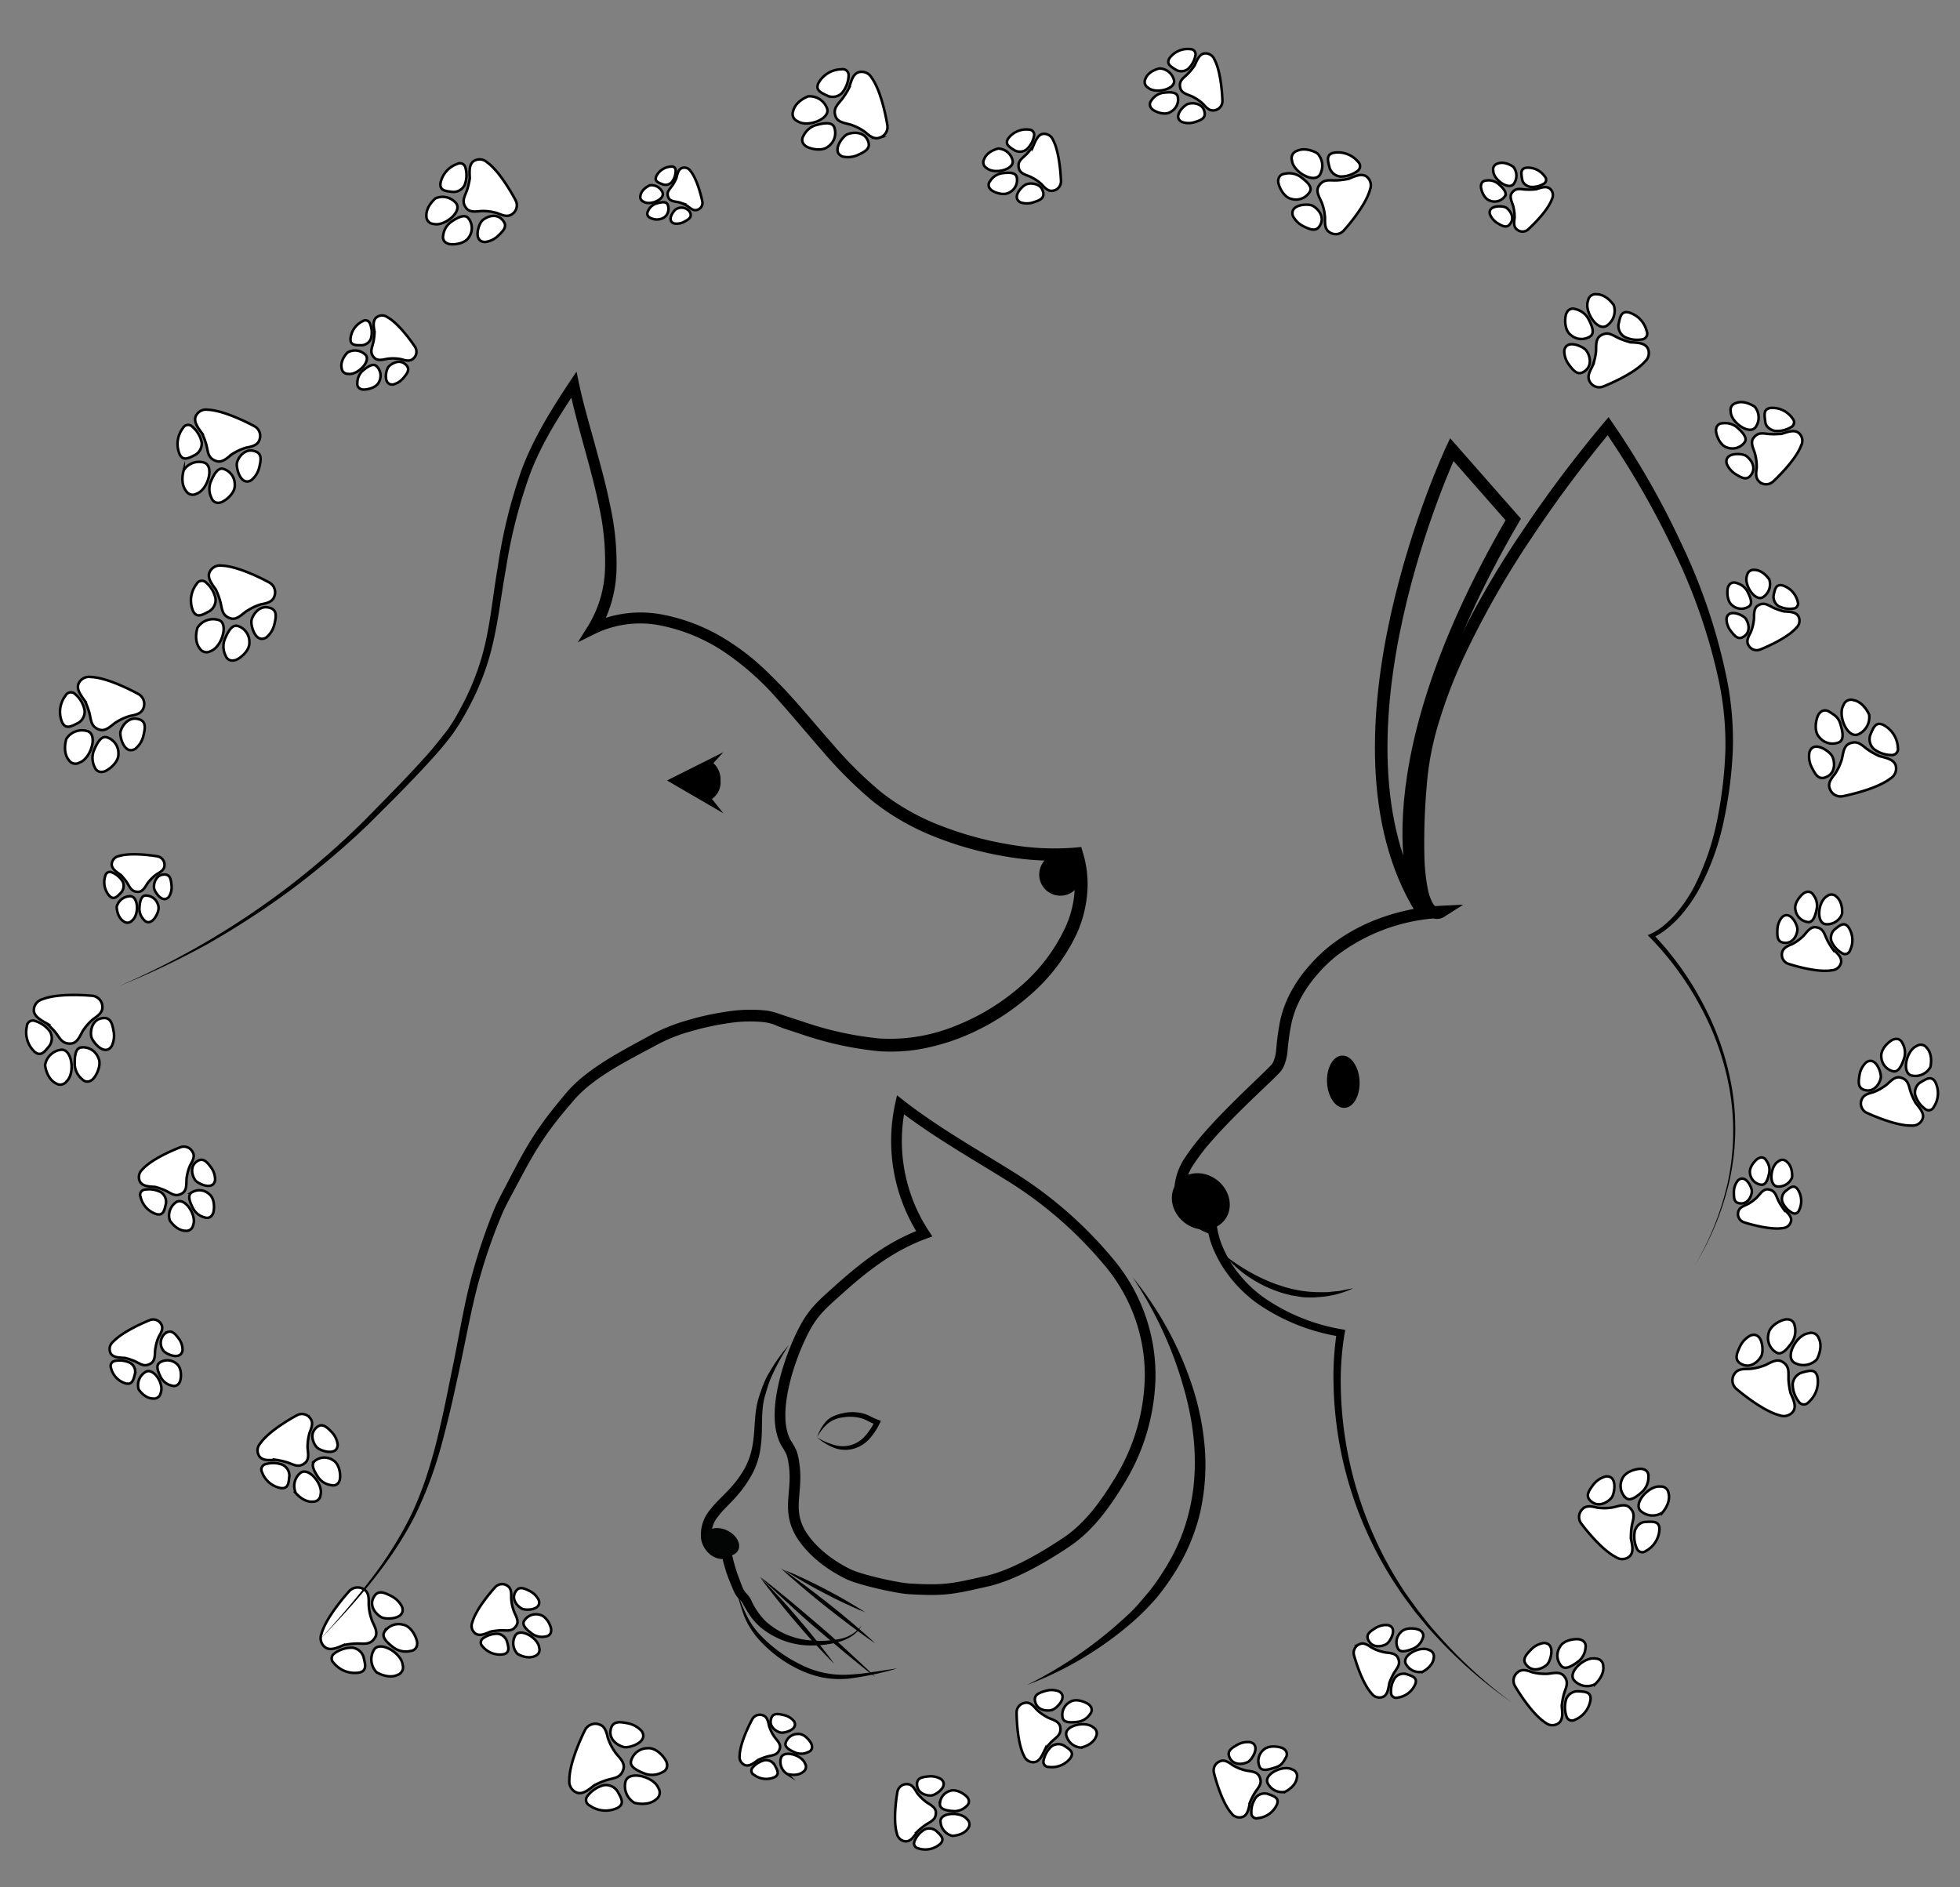 <svg id="Capa_1" data-name="Capa 1" xmlns="http://www.w3.org/2000/svg" viewBox="0 0 382.68 368.5"><rect x="0" y="0" width="382.68" height="368.5" fill="#808080" stroke="none"/><defs><style>.cls-1{fill:#fff;stroke-width:0.5px;}.cls-1,.cls-2,.cls-4{stroke:#000;stroke-miterlimit:10;}.cls-2,.cls-4{fill:none;}.cls-2{stroke-width:2.09px;}.cls-3{fill:#030505;}.cls-4{stroke-width:2.45px;}</style></defs><path class="cls-1" d="M105.19,312.42a3.89,3.89,0,0,0-1.76-1.76c-1.29-.66-2.27-1-2.91.39s.65,2.71,1.43,3.07S105.82,314.39,105.19,312.42Z"/><path class="cls-1" d="M107.6,318.4a1.11,1.11,0,0,1-1,1.11,3.31,3.31,0,0,1-2.65-.47c-.88-.65-2.12-1.62-1.64-2.52a2.7,2.7,0,0,1,3-1.24C106.87,315.55,107.74,317.86,107.6,318.4Z"/><path class="cls-1" d="M105.28,321.75a1.27,1.27,0,0,1-.85,1.6s-1.26.75-3.36-.4a3,3,0,0,1-.52-3.49C101.42,317.65,105.12,319.8,105.28,321.75Z"/><path class="cls-1" d="M94.19,321.43A4.35,4.35,0,0,0,98.31,323c1.28-.31,1-1.34.65-2.58A2.17,2.17,0,0,0,97.17,319a4.73,4.73,0,0,0-3,1A1,1,0,0,0,94.19,321.43Z"/><path class="cls-1" d="M92.22,316.76a1.84,1.84,0,0,0,.64,2.22c.8.51,1.81.07,2.93-.4a12.31,12.31,0,0,1,1.84-.24c1.32-.07,2.37.36,3.19-.94.66-1-.37-2.24-.58-3.09a8.53,8.53,0,0,1-.43-2.27c0-.94.07-1.89-.73-2.4a1.82,1.82,0,0,0-2.41.28S93,313.89,92.22,316.76Z"/><path class="cls-1" d="M183.75,347.39a3.93,3.93,0,0,0-2.43-.54c-1.45.14-2.47.36-2.25,1.89s2,1.94,2.85,1.82S185.33,348.72,183.75,347.39Z"/><path class="cls-1" d="M189,351.14a1.12,1.12,0,0,1-.27,1.49,3.32,3.32,0,0,1-2.48,1c-1.09-.08-2.65-.23-2.73-1.25a2.69,2.69,0,0,1,1.9-2.68C186.84,349.14,188.81,350.62,189,351.14Z"/><path class="cls-1" d="M188.82,355.22A1.28,1.28,0,0,1,189,357s-.67,1.3-3.06,1.46a3,3,0,0,1-2.3-2.67C183.36,353.83,187.64,353.66,188.82,355.22Z"/><path class="cls-1" d="M179.29,360.9a4.38,4.38,0,0,0,4.31-.9c.92-.95.09-1.65-.84-2.53a2.14,2.14,0,0,0-2.27-.24,4.69,4.69,0,0,0-2,2.45A1,1,0,0,0,179.29,360.9Z"/><path class="cls-1" d="M175.12,358a1.84,1.84,0,0,0,1.73,1.53c1,0,1.56-.91,2.26-1.9a12.55,12.55,0,0,1,1.42-1.19c1.08-.78,2.2-1,2.2-2.52,0-1.21-1.52-1.68-2.16-2.29A8.27,8.27,0,0,1,179,350c-.47-.82-.95-1.64-1.91-1.64a1.83,1.83,0,0,0-1.88,1.53S174.24,355.17,175.12,358Z"/><path class="cls-1" d="M125.28,338a4.91,4.91,0,0,0-2.72-1.52c-1.77-.35-3.08-.45-3.36,1.45s1.7,3.05,2.75,3.21S126.7,340.12,125.28,338Z"/><path class="cls-1" d="M130.2,344.33a1.39,1.39,0,0,1-.84,1.68,4.18,4.18,0,0,1-3.35.34c-1.26-.49-3.08-1.23-2.81-2.47a3.34,3.34,0,0,1,3.24-2.53C128.35,341.16,130.18,343.63,130.2,344.33Z"/><path class="cls-1" d="M128.55,349.14a1.59,1.59,0,0,1-.48,2.21s-1.26,1.33-4.17.67a3.77,3.77,0,0,1-1.81-4C122.52,345.54,127.69,346.86,128.55,349.14Z"/><path class="cls-1" d="M115.12,352.53a5.42,5.42,0,0,0,5.47.46c1.44-.81.7-1.94-.09-3.32a2.69,2.69,0,0,0-2.63-1.1,5.85,5.85,0,0,0-3.25,2.22A1.2,1.2,0,0,0,115.12,352.53Z"/><path class="cls-1" d="M111.16,347.59a2.33,2.33,0,0,0,1.52,2.45c1.14.34,2.2-.54,3.39-1.48a16.62,16.62,0,0,1,2.12-.91c1.58-.54,3-.37,3.53-2.22.43-1.46-1.21-2.56-1.76-3.51a10.77,10.77,0,0,1-1.28-2.58c-.27-1.14-.55-2.3-1.7-2.64a2.26,2.26,0,0,0-2.79,1.16S111.13,343.87,111.16,347.59Z"/><path class="cls-1" d="M206.74,330.24a4.06,4.06,0,0,0-2.6-.08c-1.46.42-2.47.84-1.95,2.37s2.43,1.61,3.28,1.32S208.62,331.3,206.74,330.24Z"/><path class="cls-1" d="M212.84,333.08a1.17,1.17,0,0,1,0,1.58,3.46,3.46,0,0,1-2.36,1.53c-1.12.13-2.76.28-3-.75a2.82,2.82,0,0,1,1.44-3.13C210.25,331.44,212.56,332.57,212.84,333.08Z"/><path class="cls-1" d="M213.47,337.3a1.33,1.33,0,0,1,.49,1.83s-.43,1.47-2.85,2.09a3.13,3.13,0,0,1-2.89-2.29C207.59,336.93,212,335.93,213.47,337.3Z"/><path class="cls-1" d="M204.77,345a4.57,4.57,0,0,0,4.25-1.76c.76-1.16-.22-1.71-1.34-2.44a2.26,2.26,0,0,0-2.38.19,5,5,0,0,0-1.57,2.9A1,1,0,0,0,204.77,345Z"/><path class="cls-1" d="M199.93,342.82a1.94,1.94,0,0,0,2.07,1.24c1-.19,1.44-1.24,2-2.4a13,13,0,0,1,1.23-1.5c1-1,2.06-1.41,1.77-3-.24-1.25-1.89-1.44-2.66-1.94a8.83,8.83,0,0,1-1.94-1.42c-.64-.75-1.29-1.5-2.28-1.31a1.89,1.89,0,0,0-1.63,1.93S198.48,340.07,199.93,342.82Z"/><path class="cls-1" d="M244.13,340.17a4.13,4.13,0,0,0-2.55.51c-1.32.75-2.2,1.39-1.35,2.76s2.74,1,3.5.54S246.21,340.77,244.13,340.17Z"/><path class="cls-1" d="M250.73,341.54a1.18,1.18,0,0,1,.38,1.53c-.51.94-.88,1.65-2,2s-2.63.9-3.13,0a2.81,2.81,0,0,1,.68-3.37C247.83,340.53,250.34,341.11,250.73,341.54Z"/><path class="cls-1" d="M252.3,345.5a1.34,1.34,0,0,1,.9,1.67s-.08,1.53-2.3,2.69a3.13,3.13,0,0,1-3.33-1.57C246.5,346.49,250.51,344.52,252.3,345.5Z"/><path class="cls-1" d="M245.59,355a4.57,4.57,0,0,0,3.74-2.69c.47-1.3-.61-1.61-1.87-2.06a2.24,2.24,0,0,0-2.27.73,4.88,4.88,0,0,0-.86,3.18A1,1,0,0,0,245.59,355Z"/><path class="cls-1" d="M240.39,354a1.93,1.93,0,0,0,2.3.73c.91-.4,1.11-1.53,1.35-2.77a12.45,12.45,0,0,1,.86-1.74c.7-1.2,1.68-1.86,1-3.33-.51-1.16-2.17-1-3-1.28a9,9,0,0,1-2.21-.94c-.8-.58-1.61-1.16-2.52-.76a1.91,1.91,0,0,0-1.15,2.26S238.34,351.63,240.39,354Z"/><path class="cls-1" d="M290.89,41.81a3.6,3.6,0,0,0,1.46,1.74c1.13.7,2,1.11,2.68-.12s-.37-2.52-1-2.9S290.48,40,290.89,41.81Z"/><path class="cls-1" d="M289.17,36.18a1,1,0,0,1,1-.93,3,3,0,0,1,2.37.64c.74.66,1.79,1.64,1.29,2.42a2.46,2.46,0,0,1-2.87.89C289.62,38.83,289,36.66,289.17,36.18Z"/><path class="cls-1" d="M291.55,33.32a1.16,1.16,0,0,1,.9-1.39s1.2-.58,3,.63a2.74,2.74,0,0,1,.19,3.21C294.74,37.35,291.55,35.1,291.55,33.32Z"/><path class="cls-1" d="M301.62,34.48A4,4,0,0,0,298,32.75c-1.19.18-1,1.14-.8,2.3s1.52,1.43,1.52,1.43a4.33,4.33,0,0,0,2.8-.67A.89.89,0,0,0,301.62,34.48Z"/><path class="cls-1" d="M303,38.89a1.69,1.69,0,0,0-.4-2.07c-.7-.53-1.65-.21-2.7.13a12,12,0,0,1-1.69.07c-1.22,0-2.13-.51-3,.61-.67.88.17,2.07.29,2.86a7.65,7.65,0,0,1,.21,2.09c-.11.85-.22,1.71.48,2.24a1.65,1.65,0,0,0,2.21-.06S302.1,41.44,303,38.89Z"/><path class="cls-1" d="M337.12,90.5a4.29,4.29,0,0,0,1.75,2.08c1.35.84,2.38,1.33,3.2-.14s-.44-3-1.25-3.48S336.63,88.3,337.12,90.5Z"/><path class="cls-1" d="M335.07,83.77a1.22,1.22,0,0,1,1.21-1.12,3.67,3.67,0,0,1,2.84.77c.89.78,2.14,2,1.54,2.89a2.94,2.94,0,0,1-3.44,1.07C335.6,86.93,334.87,84.34,335.07,83.77Z"/><path class="cls-1" d="M337.91,80.34A1.4,1.4,0,0,1,339,78.68s1.44-.69,3.62.75a3.29,3.29,0,0,1,.23,3.85C341.73,85.16,337.91,82.48,337.91,80.34Z"/><path class="cls-1" d="M350,81.74a4.76,4.76,0,0,0-4.33-2.08c-1.43.22-1.17,1.37-1,2.75s1.81,1.71,1.81,1.71a5.16,5.16,0,0,0,3.35-.8A1.05,1.05,0,0,0,350,81.74Z"/><path class="cls-1" d="M351.66,87a2,2,0,0,0-.49-2.48c-.83-.63-2-.24-3.22.16a14.91,14.91,0,0,1-2,.09c-1.45,0-2.54-.62-3.57.72-.81,1,.2,2.47.35,3.42a9.12,9.12,0,0,1,.25,2.5c-.14,1-.26,2,.57,2.69a2,2,0,0,0,2.64-.08S350.53,90.06,351.66,87Z"/><path class="cls-1" d="M305.41,68.51a4.54,4.54,0,0,0,.95,2.73c1,1.35,1.86,2.23,3.24,1.08s.71-3.17.07-3.94S305.75,66.13,305.41,68.51Z"/><path class="cls-1" d="M305.93,61a1.29,1.29,0,0,1,1.63-.65,3.87,3.87,0,0,1,2.53,1.84c.58,1.12,1.39,2.76.43,3.46a3.12,3.12,0,0,1-3.82-.24C305.25,64.38,305.51,61.52,305.93,61Z"/><path class="cls-1" d="M310.06,58.7a1.47,1.47,0,0,1,1.7-1.24s1.7-.15,3.32,2.12a3.5,3.5,0,0,1-1.24,3.92C312,65,309.24,60.82,310.06,58.7Z"/><path class="cls-1" d="M321.51,64.67A5.06,5.06,0,0,0,318,61c-1.5-.34-1.68.91-2,2.37a2.51,2.51,0,0,0,1.15,2.39,5.5,5.5,0,0,0,3.63.47A1.13,1.13,0,0,0,321.51,64.67Z"/><path class="cls-1" d="M321.2,70.56a2.17,2.17,0,0,0,.46-2.65c-.59-.94-1.86-1-3.27-1.07a15.63,15.63,0,0,1-2.05-.68c-1.43-.6-2.3-1.58-3.83-.64-1.2.74-.74,2.53-.95,3.53a9.91,9.91,0,0,1-.71,2.59c-.52,1-1,1.94-.45,2.88a2.1,2.1,0,0,0,2.66.93S318.92,73.17,321.2,70.56Z"/><path class="cls-1" d="M252.44,42.18a4.57,4.57,0,0,0,2.06,2c1.51.75,2.66,1.16,3.38-.48s-.77-3.15-1.68-3.56S251.69,39.9,252.44,42.18Z"/><path class="cls-1" d="M249.58,35.25a1.3,1.3,0,0,1,1.17-1.3,3.87,3.87,0,0,1,3.09.52c1,.75,2.47,1.86,1.92,2.92a3.13,3.13,0,0,1-3.53,1.47C250.46,38.56,249.43,35.88,249.58,35.25Z"/><path class="cls-1" d="M252.25,31.33a1.48,1.48,0,0,1,1-1.87s1.45-.88,3.91.44a3.49,3.49,0,0,1,.63,4.05C256.78,36.06,252.46,33.6,252.25,31.33Z"/><path class="cls-1" d="M265.16,31.6a5.08,5.08,0,0,0-4.81-1.76c-1.49.37-1.1,1.57-.73,3a2.49,2.49,0,0,0,2.09,1.63,5.49,5.49,0,0,0,3.47-1.19A1.13,1.13,0,0,0,265.16,31.6Z"/><path class="cls-1" d="M267.49,37a2.16,2.16,0,0,0-.76-2.58c-.94-.58-2.11-.06-3.4.49a14.79,14.79,0,0,1-2.14.3c-1.55.1-2.76-.4-3.71,1.13-.75,1.2.45,2.6.71,3.58a9.6,9.6,0,0,1,.51,2.63c0,1.1-.07,2.21.88,2.79a2.11,2.11,0,0,0,2.8-.35S266.61,40.37,267.49,37Z"/><path class="cls-1" d="M313.48,288.29a4.52,4.52,0,0,0-2.4,1.61c-1,1.34-1.67,2.38-.2,3.41s3.24-.13,3.81-.94S315.87,288,313.48,288.29Z"/><path class="cls-1" d="M320.84,286.87a1.29,1.29,0,0,1,1,1.4,3.89,3.89,0,0,1-1.12,2.92c-.94.85-2.32,2.05-3.24,1.31a3.14,3.14,0,0,1-.74-3.76C317.43,287.07,320.25,286.59,320.84,286.87Z"/><path class="cls-1" d="M324.15,290.26a1.47,1.47,0,0,1,1.63,1.32s.58,1.61-1.2,3.75a3.48,3.48,0,0,1-4.1-.19C318.61,293.76,321.89,290,324.15,290.26Z"/><path class="cls-1" d="M321.32,302.85a5.07,5.07,0,0,0,2.68-4.36c-.07-1.54-1.32-1.39-2.8-1.32s-2,1.72-2,1.72a5.54,5.54,0,0,0,.48,3.64A1.12,1.12,0,0,0,321.32,302.85Z"/><path class="cls-1" d="M315.55,304.06a2.16,2.16,0,0,0,2.68-.24c.76-.8.48-2.05.19-3.43a16,16,0,0,1,.13-2.15c.22-1.53.94-2.63-.36-3.86-1-1-2.64-.07-3.66,0a9.75,9.75,0,0,1-2.67,0c-1.07-.26-2.15-.51-2.91.3a2.12,2.12,0,0,0-.21,2.81S312.45,302.53,315.55,304.06Z"/><path class="cls-1" d="M42,230.39a4.06,4.06,0,0,0-.82-2.48c-.91-1.23-1.66-2-2.92-1s-.67,2.86-.11,3.56S41.69,232.54,42,230.39Z"/><path class="cls-1" d="M41.47,237.14a1.17,1.17,0,0,1-1.48.57A3.54,3.54,0,0,1,37.72,236c-.51-1-1.22-2.51-.35-3.13a2.82,2.82,0,0,1,3.45.26C42.12,234.12,41.86,236.7,41.47,237.14Z"/><path class="cls-1" d="M37.71,239.2a1.34,1.34,0,0,1-1.55,1.11s-1.53.1-3-2a3.17,3.17,0,0,1,1.16-3.53C36,233.53,38.48,237.29,37.71,239.2Z"/><path class="cls-1" d="M27.44,233.68a4.57,4.57,0,0,0,3.14,3.39c1.36.32,1.53-.81,1.83-2.11a2.27,2.27,0,0,0-1-2.18,5,5,0,0,0-3.28-.47A1,1,0,0,0,27.44,233.68Z"/><path class="cls-1" d="M27.78,228.36a2,2,0,0,0-.44,2.39c.52.86,1.67.92,2.94,1a13.26,13.26,0,0,1,1.84.63c1.29.56,2.06,1.46,3.45.62,1.1-.66.71-2.28.9-3.18a9,9,0,0,1,.67-2.32c.48-.87,1-1.75.44-2.61a1.91,1.91,0,0,0-2.39-.87S29.87,226,27.78,228.36Z"/><path class="cls-1" d="M35.64,263.66a3.67,3.67,0,0,0-.75-2.31c-.85-1.13-1.55-1.87-2.77-.89a2.46,2.46,0,0,0-.16,3.33C32.49,264.43,35.28,265.68,35.64,263.66Z"/><path class="cls-1" d="M35,270a1.17,1.17,0,0,1-1.43.55A3.14,3.14,0,0,1,31.44,269c-.48-.95-1.13-2.33-.29-2.93a2.74,2.74,0,0,1,3.3.19C35.67,267.16,35.37,269.58,35,270Z"/><path class="cls-1" d="M31.37,272a1.32,1.32,0,0,1-1.5,1.06s-1.47.13-2.8-1.78A3,3,0,0,1,28.23,268C29.84,266.71,32.13,270.19,31.37,272Z"/><path class="cls-1" d="M21.65,267a4.14,4.14,0,0,0,2.94,3.13c1.29.27,1.48-.79,1.79-2a2,2,0,0,0-.93-2,4.72,4.72,0,0,0-3.13-.38A1,1,0,0,0,21.65,267Z"/><path class="cls-1" d="M22.07,262a1.84,1.84,0,0,0-.46,2.25c.47.8,1.58.83,2.79.89a13.05,13.05,0,0,1,1.75.57c1.21.5,1.94,1.32,3.28.52,1.06-.64.71-2.15.92-3A8.58,8.58,0,0,1,31,261c.48-.82.95-1.65.47-2.45a1.78,1.78,0,0,0-2.27-.77S24.11,259.79,22.07,262Z"/><path class="cls-1" d="M78.51,313.77a4.73,4.73,0,0,0-2.13-2.14c-1.57-.8-2.76-1.24-3.53.47s.78,3.29,1.73,3.72S79.28,316.15,78.51,313.77Z"/><path class="cls-1" d="M81.44,321a1.36,1.36,0,0,1-1.24,1.35A4.09,4.09,0,0,1,77,321.8c-1.06-.79-2.56-2-2-3.06a3.28,3.28,0,0,1,3.7-1.51C80.54,317.56,81.6,320.36,81.44,321Z"/><path class="cls-1" d="M78.62,325.08a1.56,1.56,0,0,1-1,1.95s-1.53.9-4.08-.49a3.64,3.64,0,0,1-.62-4.23C73.93,320.11,78.42,322.72,78.62,325.08Z"/><path class="cls-1" d="M65.16,324.7a5.3,5.3,0,0,0,5,1.87c1.56-.37,1.16-1.62.79-3.13a2.61,2.61,0,0,0-2.16-1.72,5.71,5.71,0,0,0-3.63,1.22A1.17,1.17,0,0,0,65.16,324.7Z"/><path class="cls-1" d="M62.77,319a2.25,2.25,0,0,0,.78,2.69c1,.62,2.19.09,3.55-.48a15.15,15.15,0,0,1,2.23-.29c1.61-.09,2.88.43,3.88-1.15.79-1.24-.45-2.71-.71-3.74a10,10,0,0,1-.51-2.75c0-1.14.08-2.3-.89-2.92a2.23,2.23,0,0,0-2.93.34S63.72,315.55,62.77,319Z"/><path class="cls-1" d="M65.93,282.09a4.26,4.26,0,0,0-1.18-2.48c-1.11-1.16-2-1.9-3.17-.67s-.33,3.07.35,3.72S65.86,284.37,65.93,282.09Z"/><path class="cls-1" d="M66.24,289.21a1.23,1.23,0,0,1-1.47.78,3.65,3.65,0,0,1-2.58-1.46c-.67-1-1.61-2.47-.78-3.23a3,3,0,0,1,3.64-.17C66.52,286,66.58,288.7,66.24,289.21Z"/><path class="cls-1" d="M62.59,291.84a1.42,1.42,0,0,1-1.48,1.36s-1.58.31-3.35-1.66a3.31,3.31,0,0,1,.75-3.82C60.07,286.15,63.14,289.75,62.59,291.84Z"/><path class="cls-1" d="M51.15,287.43a4.82,4.82,0,0,0,3.72,3.13c1.45.15,1.49-1.05,1.63-2.45A2.38,2.38,0,0,0,55.16,286a5.18,5.18,0,0,0-3.48-.06A1.07,1.07,0,0,0,51.15,287.43Z"/><path class="cls-1" d="M50.81,281.83a2.06,2.06,0,0,0-.15,2.55c.65.83,1.86.74,3.2.66a14.21,14.21,0,0,1,2,.43c1.41.41,2.34,1.25,3.68.19,1.06-.82.43-2.47.52-3.43a9.38,9.38,0,0,1,.4-2.52c.38-1,.77-1.94.12-2.77a2,2,0,0,0-2.62-.59S52.69,279.13,50.81,281.83Z"/><path class="cls-1" d="M131.63,43.63a3.05,3.05,0,0,0,1.92-.31c1-.52,1.69-1,1.09-2a2,2,0,0,0-2.59-.5C131.47,41.13,130.1,43.12,131.63,43.63Z"/><path class="cls-1" d="M126.74,42.41a.86.86,0,0,1-.23-1.15A2.6,2.6,0,0,1,128,39.79c.81-.25,2-.59,2.34.13a2.11,2.11,0,0,1-.61,2.5A2.77,2.77,0,0,1,126.74,42.41Z"/><path class="cls-1" d="M125.69,39.4a1,1,0,0,1-.63-1.27s.11-1.14,1.8-1.94a2.33,2.33,0,0,1,2.44,1.27C130.05,38.84,127,40.19,125.69,39.4Z"/><path class="cls-1" d="M131,32.53a3.38,3.38,0,0,0-2.87,1.9c-.4,1,.41,1.22,1.33,1.59a1.68,1.68,0,0,0,1.72-.48,3.7,3.7,0,0,0,.74-2.35A.75.75,0,0,0,131,32.53Z"/><path class="cls-1" d="M134.84,33.42a1.45,1.45,0,0,0-1.7-.61c-.69.28-.87,1.11-1.09,2a11.75,11.75,0,0,1-.69,1.27c-.57.88-1.32,1.34-.87,2.46.35.88,1.59.79,2.22,1a6.74,6.74,0,0,1,1.63.77c.58.46,1.16.92,1.86.64a1.41,1.41,0,0,0,.92-1.65S136.3,35.24,134.84,33.42Z"/><path class="cls-1" d="M26.43,146.2A4.68,4.68,0,0,0,28,143.65c.41-1.7.56-3-1.26-3.3s-3,1.51-3.21,2.52S24.3,147.49,26.43,146.2Z"/><path class="cls-1" d="M20.09,150.69a1.35,1.35,0,0,1-1.59-.88,4,4,0,0,1-.18-3.24c.52-1.21,1.31-2.93,2.5-2.62a3.24,3.24,0,0,1,2.3,3.23C23.23,149,20.76,150.7,20.09,150.69Z"/><path class="cls-1" d="M15.51,148.9a1.53,1.53,0,0,1-2.11-.55s-1.22-1.27-.46-4.06a3.62,3.62,0,0,1,4-1.57C19.25,143.23,17.76,148.16,15.51,148.9Z"/><path class="cls-1" d="M12.81,135.8a5.24,5.24,0,0,0-.67,5.26c.72,1.42,1.84.75,3.21.05a2.58,2.58,0,0,0,1.16-2.49,5.64,5.64,0,0,0-2-3.23A1.17,1.17,0,0,0,12.81,135.8Z"/><path class="cls-1" d="M17.74,132.19a2.24,2.24,0,0,0-2.43,1.36c-.37,1.09.43,2.15,1.28,3.33a15.64,15.64,0,0,1,.8,2.09c.45,1.54.23,2.88,2,3.49,1.39.48,2.53-1.06,3.46-1.55a10.25,10.25,0,0,1,2.54-1.12c1.12-.22,2.24-.44,2.62-1.53a2.21,2.21,0,0,0-1-2.75S21.32,132.31,17.74,132.19Z"/><path class="cls-1" d="M49.08,93.75a4.63,4.63,0,0,0,1.54-2.5c.4-1.67.55-2.9-1.23-3.24s-3,1.48-3.14,2.47S47,95,49.08,93.75Z"/><path class="cls-1" d="M42.87,98.14a1.33,1.33,0,0,1-1.56-.87,4,4,0,0,1-.18-3.17c.51-1.18,1.29-2.86,2.45-2.56a3.17,3.17,0,0,1,2.26,3.16C45.94,96.52,43.53,98.15,42.87,98.14Z"/><path class="cls-1" d="M38.39,96.39a1.5,1.5,0,0,1-2.07-.55s-1.2-1.24-.46-4a3.55,3.55,0,0,1,3.87-1.55C42,90.83,40.58,95.67,38.39,96.39Z"/><path class="cls-1" d="M35.73,83.56a5.15,5.15,0,0,0-.65,5.15c.7,1.39,1.8.73,3.14.05a2.56,2.56,0,0,0,1.15-2.44,5.56,5.56,0,0,0-2-3.16A1.14,1.14,0,0,0,35.73,83.56Z"/><path class="cls-1" d="M40.56,80a2.19,2.19,0,0,0-2.37,1.34c-.37,1.06.41,2.1,1.25,3.26a15.22,15.22,0,0,1,.78,2c.45,1.51.23,2.82,2,3.42,1.35.47,2.47-1,3.38-1.52a10.18,10.18,0,0,1,2.49-1.1c1.09-.21,2.19-.43,2.56-1.5a2.15,2.15,0,0,0-1-2.69S44.08,80.14,40.56,80Z"/><path class="cls-1" d="M52,124.46a4.7,4.7,0,0,0,1.57-2.55c.41-1.71.56-3-1.26-3.31s-3,1.51-3.2,2.52S49.86,125.74,52,124.46Z"/><path class="cls-1" d="M45.66,128.94a1.35,1.35,0,0,1-1.59-.88,4,4,0,0,1-.19-3.24c.52-1.2,1.31-2.92,2.5-2.61a3.24,3.24,0,0,1,2.31,3.23C48.79,127.29,46.32,129,45.66,128.94Z"/><path class="cls-1" d="M41.08,127.15A1.54,1.54,0,0,1,39,126.6s-1.22-1.27-.46-4a3.62,3.62,0,0,1,4-1.58C44.81,121.48,43.32,126.42,41.08,127.15Z"/><path class="cls-1" d="M38.37,114.05a5.26,5.26,0,0,0-.67,5.27c.72,1.42,1.84.75,3.21,0a2.59,2.59,0,0,0,1.17-2.48,5.68,5.68,0,0,0-2-3.23A1.16,1.16,0,0,0,38.37,114.05Z"/><path class="cls-1" d="M43.3,110.44a2.23,2.23,0,0,0-2.42,1.37c-.38,1.09.42,2.14,1.28,3.33a16.49,16.49,0,0,1,.79,2.09c.46,1.53.24,2.88,2,3.49,1.38.48,2.52-1.07,3.45-1.55A10.14,10.14,0,0,1,50.94,118c1.12-.22,2.24-.44,2.62-1.53a2.19,2.19,0,0,0-1-2.74S46.89,110.57,43.3,110.44Z"/><path class="cls-1" d="M76.73,75.08a3.78,3.78,0,0,0,2-1.24c.91-1.06,1.47-1.9.3-2.81s-2.68,0-3.19.62S74.74,75.21,76.73,75.08Z"/><path class="cls-1" d="M70.58,76a1.07,1.07,0,0,1-.81-1.2,3.25,3.25,0,0,1,1-2.37c.81-.67,2-1.61,2.73-.95A2.59,2.59,0,0,1,74,74.57C73.41,75.92,71.05,76.21,70.58,76Z"/><path class="cls-1" d="M68,73a1.22,1.22,0,0,1-1.3-1.16s-.41-1.35,1.14-3a2.89,2.89,0,0,1,3.39.32C72.7,70.34,69.84,73.31,68,73Z"/><path class="cls-1" d="M70.83,62.71a4.2,4.2,0,0,0-2.4,3.5c0,1.27,1,1.2,2.27,1.2a2.08,2.08,0,0,0,1.74-1.34,4.57,4.57,0,0,0-.25-3A.94.94,0,0,0,70.83,62.71Z"/><path class="cls-1" d="M75.65,61.94a1.78,1.78,0,0,0-2.22.09c-.67.63-.48,1.68-.3,2.83a12.18,12.18,0,0,1-.2,1.78c-.24,1.26-.88,2.13.15,3.21.81.84,2.18.16,3,.16a8.22,8.22,0,0,1,2.22.12c.87.25,1.75.5,2.41-.13A1.75,1.75,0,0,0,81,67.68S78.16,63.34,75.65,61.94Z"/><path class="cls-1" d="M94.67,47.25a4.39,4.39,0,0,0,2.57-1.2c1.2-1.13,2-2,.71-3.26s-3.16-.37-3.84.33S92.32,47.16,94.67,47.25Z"/><path class="cls-1" d="M87.33,47.51a1.27,1.27,0,0,1-.8-1.52,3.82,3.82,0,0,1,1.54-2.66c1-.68,2.55-1.63,3.33-.77a3.07,3.07,0,0,1,.15,3.75C90.66,47.83,87.85,47.87,87.33,47.51Z"/><path class="cls-1" d="M84.64,43.72a1.45,1.45,0,0,1-1.38-1.53S83,40.55,85,38.75a3.41,3.41,0,0,1,3.93.8C90.53,41.18,86.79,44.3,84.64,43.72Z"/><path class="cls-1" d="M89.3,32A5,5,0,0,0,86,35.78c-.17,1.49,1.06,1.54,2.51,1.7a2.45,2.45,0,0,0,2.21-1.36,5.33,5.33,0,0,0,.09-3.59A1.09,1.09,0,0,0,89.3,32Z"/><path class="cls-1" d="M95.07,31.67a2.13,2.13,0,0,0-2.63-.18c-.86.67-.78,1.92-.71,3.3a14.41,14.41,0,0,1-.46,2.06c-.44,1.45-1.31,2.4-.23,3.79.84,1.1,2.54.47,3.53.57a9.51,9.51,0,0,1,2.59.43c1,.41,2,.81,2.86.15a2.08,2.08,0,0,0,.64-2.69S97.84,33.63,95.07,31.67Z"/><path class="cls-1" d="M33,175.08a3.59,3.59,0,0,0,.49-2.23c-.13-1.33-.33-2.27-1.73-2.07s-1.79,1.84-1.68,2.62S31.76,176.54,33,175.08Z"/><path class="cls-1" d="M29.53,179.89a1,1,0,0,1-1.37-.24,3.06,3.06,0,0,1-.94-2.28c.07-1,.21-2.44,1.15-2.51a2.48,2.48,0,0,1,2.47,1.75C31.37,177.92,30,179.74,29.53,179.89Z"/><path class="cls-1" d="M25.78,179.75a1.18,1.18,0,0,1-1.66.13s-1.2-.61-1.34-2.81A2.76,2.76,0,0,1,25.23,175C27.06,174.73,27.21,178.66,25.78,179.75Z"/><path class="cls-1" d="M20.56,171a4,4,0,0,0,.83,3.95c.88.85,1.52.09,2.33-.76a2,2,0,0,0,.22-2.09,4.3,4.3,0,0,0-2.25-1.82A.9.9,0,0,0,20.56,171Z"/><path class="cls-1" d="M23.22,167.15a1.72,1.72,0,0,0-1.41,1.59c0,.88.84,1.44,1.75,2.08a11.75,11.75,0,0,1,1.1,1.31c.71,1,.88,2,2.3,2,1.12,0,1.55-1.39,2.11-2a7.49,7.49,0,0,1,1.55-1.45c.74-.43,1.5-.87,1.5-1.75a1.67,1.67,0,0,0-1.41-1.73S25.83,166.35,23.22,167.15Z"/><path class="cls-1" d="M21.79,204.29a4.67,4.67,0,0,0,.39-2.95c-.31-1.71-.68-2.9-2.48-2.48s-2.11,2.58-1.87,3.57S20.38,206.31,21.79,204.29Z"/><path class="cls-1" d="M17.86,210.91a1.33,1.33,0,0,1-1.79-.16,4,4,0,0,1-1.48-2.86c0-1.29,0-3.17,1.21-3.37a3.21,3.21,0,0,1,3.39,2C20,208.14,18.47,210.65,17.86,210.91Z"/><path class="cls-1" d="M13,211.14a1.53,1.53,0,0,1-2.14.35S9.24,210.84,8.8,208a3.59,3.59,0,0,1,2.94-3C14.08,204.5,14.73,209.57,13,211.14Z"/><path class="cls-1" d="M5.25,200.38a5.21,5.21,0,0,0,1.52,5c1.23,1,2-.06,2.93-1.25a2.6,2.6,0,0,0,.05-2.73,5.63,5.63,0,0,0-3.12-2.11A1.16,1.16,0,0,0,5.25,200.38Z"/><path class="cls-1" d="M8.26,195.12a2.21,2.21,0,0,0-1.65,2.21c.1,1.14,1.25,1.77,2.51,2.5a15.58,15.58,0,0,1,1.56,1.57c1,1.2,1.38,2.51,3.22,2.35,1.44-.13,1.85-2,2.5-2.8a10.13,10.13,0,0,1,1.84-2c.92-.64,1.85-1.3,1.75-2.44a2.18,2.18,0,0,0-2-2.08S11.55,193.78,8.26,195.12Z"/><path class="cls-1" d="M364.34,207.45a4.37,4.37,0,0,0-1.28,2.45c-.26,1.6-.32,2.76,1.38,3s2.67-1.59,2.78-2.53S366.22,206.13,364.34,207.45Z"/><path class="cls-1" d="M369.88,202.91a1.24,1.24,0,0,1,1.52.7,3.7,3.7,0,0,1,.38,3c-.39,1.14-1,2.78-2.12,2.57a3,3,0,0,1-2.34-2.82C367.11,204.64,369.26,202.94,369.88,202.91Z"/><path class="cls-1" d="M374.21,204.25a1.42,1.42,0,0,1,2,.37s1.21,1.09.7,3.7a3.34,3.34,0,0,1-3.53,1.71C371.15,209.71,372.2,205.07,374.21,204.25Z"/><path class="cls-1" d="M377.57,216.12a4.84,4.84,0,0,0,.27-4.88c-.76-1.26-1.75-.57-3,.17a2.39,2.39,0,0,0-.91,2.36,5.23,5.23,0,0,0,2.06,2.84A1.08,1.08,0,0,0,377.57,216.12Z"/><path class="cls-1" d="M373.27,219.77a2.06,2.06,0,0,0,2.14-1.42c.27-1-.53-1.94-1.4-3a15.61,15.61,0,0,1-.87-1.87c-.52-1.39-.4-2.64-2.06-3.08-1.31-.35-2.25,1.14-3.08,1.65a9.7,9.7,0,0,1-2.26,1.21c-1,.27-2,.55-2.31,1.57a2,2,0,0,0,1.1,2.47S370,219.89,373.27,219.77Z"/><path class="cls-1" d="M271,317.31a3.88,3.88,0,0,0-2.43.57c-1.25.76-2.08,1.41-1.21,2.69s2.65.89,3.37.41S273,317.82,271,317.31Z"/><path class="cls-1" d="M277.36,318.42a1.12,1.12,0,0,1,.41,1.46,3.32,3.32,0,0,1-1.8,2c-1,.4-2.5.94-3,.06a2.71,2.71,0,0,1,.55-3.26C274.55,317.54,277,318,277.36,318.42Z"/><path class="cls-1" d="M279,322.17a1.29,1.29,0,0,1,.92,1.58s0,1.46-2.12,2.65a3,3,0,0,1-3.25-1.4C273.45,323.3,277.24,321.28,279,322.17Z"/><path class="cls-1" d="M272.85,331.47a4.38,4.38,0,0,0,3.5-2.7c.42-1.26-.64-1.52-1.86-1.92a2.16,2.16,0,0,0-2.15.77,4.73,4.73,0,0,0-.73,3.08A1,1,0,0,0,272.85,331.47Z"/><path class="cls-1" d="M267.82,330.68a1.88,1.88,0,0,0,2.23.63c.87-.42,1-1.51,1.22-2.71a13.18,13.18,0,0,1,.76-1.7c.64-1.17,1.57-1.83.89-3.23-.53-1.1-2.11-.86-2.94-1.13a8.11,8.11,0,0,1-2.16-.84c-.78-.53-1.58-1.06-2.44-.64a1.82,1.82,0,0,0-1,2.2S265.79,328.49,267.82,330.68Z"/><path class="cls-1" d="M337.09,120.82a3.94,3.94,0,0,0,.82,2.36c.88,1.16,1.61,1.92,2.8.93s.6-2.74.06-3.4S337.39,118.77,337.09,120.82Z"/><path class="cls-1" d="M337.53,114.37a1.12,1.12,0,0,1,1.41-.56,3.41,3.41,0,0,1,2.19,1.58c.5,1,1.2,2.39.37,3a2.7,2.7,0,0,1-3.3-.21C337,117.26,337.17,114.79,337.53,114.37Z"/><path class="cls-1" d="M341.1,112.36a1.29,1.29,0,0,1,1.47-1.08s1.46-.12,2.86,1.84a3,3,0,0,1-1.07,3.38C342.79,117.75,340.39,114.19,341.1,112.36Z"/><path class="cls-1" d="M351,117.5a4.39,4.39,0,0,0-3-3.2c-1.3-.28-1.46.79-1.72,2a2.16,2.16,0,0,0,1,2.06,4.77,4.77,0,0,0,3.14.41A1,1,0,0,0,351,117.5Z"/><path class="cls-1" d="M350.71,122.59a1.87,1.87,0,0,0,.4-2.29c-.51-.81-1.61-.85-2.82-.92a13.48,13.48,0,0,1-1.77-.59c-1.23-.52-2-1.36-3.3-.55-1,.64-.64,2.19-.82,3.05a8.6,8.6,0,0,1-.61,2.23c-.45.83-.9,1.68-.39,2.49a1.82,1.82,0,0,0,2.3.8S348.75,124.84,350.71,122.59Z"/><path class="cls-1" d="M353.29,146.84a4.67,4.67,0,0,0,.45,3c.79,1.58,1.48,2.64,3.12,1.73s1.33-3.12.82-4S354.1,144.47,353.29,146.84Z"/><path class="cls-1" d="M355.25,139.26a1.36,1.36,0,0,1,1.8-.35c1.06.64,1.87,1.11,2.25,2.37s.89,3.11-.22,3.65a3.29,3.29,0,0,1-3.88-1C353.92,142.58,354.73,139.69,355.25,139.26Z"/><path class="cls-1" d="M359.94,137.67a1.54,1.54,0,0,1,2-.95s1.77.18,3,2.81a3.66,3.66,0,0,1-2,3.79C360.76,144.46,358.7,139.69,359.94,137.67Z"/><path class="cls-1" d="M370.55,146a5.3,5.3,0,0,0-2.91-4.49c-1.48-.62-1.9.62-2.5,2.05a2.61,2.61,0,0,0,.72,2.68,5.7,5.7,0,0,0,3.64,1.18A1.18,1.18,0,0,0,370.55,146Z"/><path class="cls-1" d="M369.1,152a2.26,2.26,0,0,0,1-2.63c-.42-1.08-1.72-1.37-3.15-1.73a15.26,15.26,0,0,1-2-1.09c-1.35-.89-2.06-2.07-3.81-1.39-1.38.53-1.25,2.46-1.65,3.44a10.21,10.21,0,0,1-1.23,2.52c-.71.89-1.43,1.8-1,2.88a2.22,2.22,0,0,0,2.56,1.46S366.26,154.22,369.1,152Z"/><path class="cls-1" d="M341.79,260.75a4.71,4.71,0,0,0-2.08,2.19c-.75,1.59-1.16,2.8.57,3.52s3.27-.87,3.67-1.83S344.15,259.92,341.79,260.75Z"/><path class="cls-1" d="M349,257.62a1.37,1.37,0,0,1,1.39,1.2,4.08,4.08,0,0,1-.49,3.23c-.76,1.08-1.89,2.62-3,2.07a3.27,3.27,0,0,1-1.61-3.66C345.53,258.61,348.3,257.47,349,257.62Z"/><path class="cls-1" d="M353.11,260.33a1.54,1.54,0,0,1,2,1s.94,1.51-.38,4.1a3.63,3.63,0,0,1-4.21.74C348.26,265.15,350.75,260.59,353.11,260.33Z"/><path class="cls-1" d="M353.09,273.8a5.3,5.3,0,0,0,1.74-5.05c-.42-1.55-1.66-1.12-3.15-.71a2.63,2.63,0,0,0-1.67,2.22,5.74,5.74,0,0,0,1.32,3.59A1.17,1.17,0,0,0,353.09,273.8Z"/><path class="cls-1" d="M347.49,276.35a2.26,2.26,0,0,0,2.67-.85c.59-1,0-2.2-.58-3.54a15.49,15.49,0,0,1-.36-2.23c-.13-1.61.36-2.89-1.25-3.85-1.26-.75-2.7.53-3.73.82a10.32,10.32,0,0,1-2.73.59c-1.14,0-2.3,0-2.89,1a2.2,2.2,0,0,0,.42,2.91S344,275.49,347.49,276.35Z"/><path class="cls-1" d="M301.4,320.8a4.41,4.41,0,0,0-2.5,1.32c-1.15,1.18-1.88,2.13-.57,3.29s3.17.22,3.82-.51S303.75,320.78,301.4,320.8Z"/><path class="cls-1" d="M308.71,320.2a1.27,1.27,0,0,1,.86,1.48,3.76,3.76,0,0,1-1.4,2.72c-1,.73-2.47,1.75-3.29.92a3.05,3.05,0,0,1-.32-3.73C305.37,320,308.17,319.87,308.71,320.2Z"/><path class="cls-1" d="M311.57,323.85a1.44,1.44,0,0,1,1.45,1.46s.39,1.62-1.57,3.52a3.41,3.41,0,0,1-4-.62C305.81,326.67,309.39,323.37,311.57,323.85Z"/><path class="cls-1" d="M307.48,335.8a5,5,0,0,0,3.07-4c.1-1.5-1.13-1.49-2.58-1.58a2.46,2.46,0,0,0-2.15,1.46,5.42,5.42,0,0,0,.08,3.59A1.11,1.11,0,0,0,307.48,335.8Z"/><path class="cls-1" d="M301.74,336.36a2.12,2.12,0,0,0,2.63.06c.82-.71.68-1.95.55-3.32a15.62,15.62,0,0,1,.36-2.08c.37-1.47,1.19-2.46.05-3.8-.89-1.05-2.56-.34-3.55-.4a9.59,9.59,0,0,1-2.6-.3c-1-.36-2-.72-2.86,0a2.07,2.07,0,0,0-.51,2.71S298.88,334.54,301.74,336.36Z"/><path class="cls-1" d="M347.93,179.09a4,4,0,0,0-.9,2.42c-.06,1.51,0,2.59,1.63,2.58s2.28-1.79,2.28-2.67S349.52,177.64,347.93,179.09Z"/><path class="cls-1" d="M352.53,174.23a1.16,1.16,0,0,1,1.49.47,3.44,3.44,0,0,1,.7,2.71c-.23,1.1-.61,2.69-1.67,2.63a2.8,2.8,0,0,1-2.49-2.34C350.16,176.15,352,174.33,352.53,174.23Z"/><path class="cls-1" d="M356.7,175a1.32,1.32,0,0,1,1.88.11s1.24.87,1.07,3.35a3.12,3.12,0,0,1-3.07,2C354.51,180.38,354.93,176,356.7,175Z"/><path class="cls-1" d="M361.2,185.57a4.52,4.52,0,0,0-.32-4.56c-.85-1.08-1.68-.32-2.72.5a2.24,2.24,0,0,0-.57,2.3,4.92,4.92,0,0,0,2.24,2.39A1,1,0,0,0,361.2,185.57Z"/><path class="cls-1" d="M357.65,189.45a1.93,1.93,0,0,0,1.82-1.56c.13-1-.72-1.74-1.65-2.59a13.19,13.19,0,0,1-1-1.63c-.65-1.23-.69-2.4-2.28-2.62-1.25-.17-1.95,1.33-2.66,1.9a8.5,8.5,0,0,1-1.95,1.38c-.91.37-1.82.75-2,1.73a1.87,1.87,0,0,0,1.31,2.15S354.6,190,357.65,189.45Z"/><path class="cls-1" d="M339.34,230.48a3.59,3.59,0,0,0-.81,2.17c0,1.35,0,2.33,1.46,2.32s2.05-1.61,2.05-2.4S340.76,229.18,339.34,230.48Z"/><path class="cls-1" d="M343.47,226.11a1,1,0,0,1,1.34.43,3.12,3.12,0,0,1,.63,2.43c-.21,1-.55,2.41-1.5,2.36a2.51,2.51,0,0,1-2.24-2.1C341.34,227.84,343,226.2,343.47,226.11Z"/><path class="cls-1" d="M347.21,226.77a1.19,1.19,0,0,1,1.69.1s1.12.78,1,3a2.81,2.81,0,0,1-2.76,1.8C345.24,231.64,345.62,227.67,347.21,226.77Z"/><path class="cls-1" d="M351.26,236.3a4.1,4.1,0,0,0-.29-4.1c-.77-1-1.51-.29-2.45.45a2,2,0,0,0-.51,2.07,4.4,4.4,0,0,0,2,2.14A.9.9,0,0,0,351.26,236.3Z"/><path class="cls-1" d="M348.06,239.79a1.74,1.74,0,0,0,1.64-1.41c.12-.88-.65-1.56-1.48-2.33a12.3,12.3,0,0,1-.92-1.46c-.58-1.1-.62-2.15-2.05-2.35-1.12-.15-1.75,1.19-2.38,1.7a7.77,7.77,0,0,1-1.76,1.24c-.81.34-1.63.68-1.75,1.56a1.7,1.7,0,0,0,1.18,1.93S345.33,240.24,348.06,239.79Z"/><path class="cls-1" d="M155,336.05a3.54,3.54,0,0,0-2-1.18c-1.3-.3-2.26-.41-2.51,1s1.18,2.28,1.95,2.42S156,337.66,155,336.05Z"/><path class="cls-1" d="M158.51,340.85a1,1,0,0,1-.66,1.22,3.09,3.09,0,0,1-2.47.17c-.92-.39-2.24-1-2-1.89a2.49,2.49,0,0,1,2.45-1.79C157.22,338.47,158.52,340.34,158.51,340.85Z"/><path class="cls-1" d="M157.19,344.36a1.17,1.17,0,0,1-.41,1.62s-.95.94-3.09.39a2.77,2.77,0,0,1-1.24-3C152.82,341.56,156.61,342.66,157.19,344.36Z"/><path class="cls-1" d="M147.21,346.54a4,4,0,0,0,4,.47c1.08-.56.56-1.41,0-2.45a2,2,0,0,0-1.91-.87,4.32,4.32,0,0,0-2.45,1.56A.89.89,0,0,0,147.21,346.54Z"/><path class="cls-1" d="M144.41,342.81a1.71,1.71,0,0,0,1.06,1.84c.84.28,1.64-.34,2.53-1a11.09,11.09,0,0,1,1.59-.62c1.17-.36,2.2-.21,2.65-1.56.35-1.06-.84-1.91-1.22-2.62a7.64,7.64,0,0,1-.88-1.93c-.17-.85-.36-1.71-1.19-2a1.7,1.7,0,0,0-2.09.79S144.47,340.07,144.41,342.81Z"/><path class="cls-1" d="M164.53,30.57a4.7,4.7,0,0,0,3-.33c1.58-.72,2.65-1.37,1.81-3s-3-1.43-3.94-1S162.22,29.69,164.53,30.57Z"/><path class="cls-1" d="M157.13,28.36a1.35,1.35,0,0,1-.28-1.79,4,4,0,0,1,2.42-2.13c1.26-.33,3.1-.77,3.59.36a3.23,3.23,0,0,1-1.12,3.78C160.35,29.8,157.53,28.89,157.13,28.36Z"/><path class="cls-1" d="M155.73,23.67a1.52,1.52,0,0,1-.86-2s.24-1.74,2.89-2.85A3.6,3.6,0,0,1,161.41,21C162.46,23.12,157.68,25,155.73,23.67Z"/><path class="cls-1" d="M164.33,13.53a5.22,5.22,0,0,0-4.53,2.69c-.67,1.44.54,1.91,1.93,2.55a2.58,2.58,0,0,0,2.66-.61,5.63,5.63,0,0,0,1.3-3.55A1.15,1.15,0,0,0,164.33,13.53Z"/><path class="cls-1" d="M170.18,15.18a2.22,2.22,0,0,0-2.56-1.07c-1.08.38-1.41,1.65-1.82,3a14.58,14.58,0,0,1-1.15,1.91c-.92,1.3-2.11,2-1.51,3.7.48,1.38,2.38,1.32,3.33,1.76a10,10,0,0,1,2.44,1.3c.86.74,1.72,1.48,2.8,1.11a2.18,2.18,0,0,0,1.54-2.47S172.28,18.06,170.18,15.18Z"/><path class="cls-1" d="M199.24,39.51a3.92,3.92,0,0,0,2.5,0c1.39-.43,2.36-.85,1.83-2.31s-2.36-1.51-3.17-1.22S197.41,38.53,199.24,39.51Z"/><path class="cls-1" d="M193.32,36.87a1.13,1.13,0,0,1,0-1.52,3.35,3.35,0,0,1,2.24-1.51c1.08-.14,2.66-.3,2.94.69a2.69,2.69,0,0,1-1.34,3C195.84,38.41,193.59,37.36,193.32,36.87Z"/><path class="cls-1" d="M192.65,32.82a1.28,1.28,0,0,1-.5-1.75s.39-1.42,2.71-2.06a3,3,0,0,1,2.81,2.17C198.31,33.09,194.13,34.12,192.65,32.82Z"/><path class="cls-1" d="M200.9,25.31a4.38,4.38,0,0,0-4.06,1.75c-.71,1.13.24,1.64,1.33,2.33a2.17,2.17,0,0,0,2.28-.22,4.76,4.76,0,0,0,1.47-2.82A1,1,0,0,0,200.9,25.31Z"/><path class="cls-1" d="M205.59,27.31a1.87,1.87,0,0,0-2-1.16c-.94.19-1.36,1.21-1.84,2.33a12.26,12.26,0,0,1-1.17,1.46c-.91,1-2,1.4-1.65,2.92.24,1.2,1.84,1.36,2.58,1.82A8.53,8.53,0,0,1,203.39,36c.63.71,1.27,1.42,2.21,1.23a1.83,1.83,0,0,0,1.55-1.89S207,29.93,205.59,27.31Z"/><path class="cls-1" d="M230.74,23.8a3.92,3.92,0,0,0,2.51.05c1.39-.43,2.35-.86,1.83-2.32s-2.36-1.51-3.17-1.22S228.91,22.82,230.74,23.8Z"/><path class="cls-1" d="M224.83,21.16a1.12,1.12,0,0,1-.05-1.51A3.38,3.38,0,0,1,227,18.13c1.08-.13,2.66-.3,2.94.69a2.7,2.7,0,0,1-1.34,3C227.35,22.71,225.1,21.65,224.83,21.16Z"/><path class="cls-1" d="M224.16,17.12a1.29,1.29,0,0,1-.5-1.76s.39-1.41,2.71-2a3,3,0,0,1,2.81,2.16C229.82,17.38,225.64,18.41,224.16,17.12Z"/><path class="cls-1" d="M232.41,9.6a4.38,4.38,0,0,0-4.06,1.75c-.72,1.13.24,1.64,1.33,2.33a2.17,2.17,0,0,0,2.28-.22,4.76,4.76,0,0,0,1.47-2.82A1,1,0,0,0,232.41,9.6Z"/><path class="cls-1" d="M237.1,11.6a1.87,1.87,0,0,0-2-1.16c-.94.19-1.36,1.21-1.85,2.33a11.58,11.58,0,0,1-1.16,1.46c-.91,1-2,1.4-1.65,2.92.24,1.2,1.83,1.36,2.58,1.82a8.53,8.53,0,0,1,1.89,1.34c.63.71,1.27,1.42,2.21,1.23a1.83,1.83,0,0,0,1.55-1.89S238.54,14.22,237.1,11.6Z"/><path d="M143.87,311c.68,1.49,1.21,3,1.95,4.48a14.9,14.9,0,0,0,2.75,3.9,27.61,27.61,0,0,0,7.72,5.61,18.23,18.23,0,0,0,9.21,2,39.62,39.62,0,0,0,4.82-.51c1.61-.21,3.22-.51,4.84-.71a58.62,58.62,0,0,1-9.61,2,18.57,18.57,0,0,1-5-.24,20.38,20.38,0,0,1-4.73-1.64,24.92,24.92,0,0,1-7.86-6,15.67,15.67,0,0,1-2.62-4.23C144.76,314.16,144.33,312.59,143.87,311Z"/><path d="M159.52,280.65a8.69,8.69,0,0,1,1.74-3.08,4.38,4.38,0,0,1,1.51-1.07,8.92,8.92,0,0,1,1.73-.55,8.52,8.52,0,0,1,3.66-.05,6.64,6.64,0,0,1,1.75.64,14.12,14.12,0,0,0,1.55.69l.54.2-.26.52a12.25,12.25,0,0,1-2.09,3.1,6.59,6.59,0,0,1-3.31,1.9,6.19,6.19,0,0,1-3.74-.36A11.55,11.55,0,0,1,159.52,280.65Zm0,0a13.65,13.65,0,0,0,3.25,1.45,5.79,5.79,0,0,0,6.15-1.73,12.06,12.06,0,0,0,1.89-2.88l.28.72c-.56-.22-1.12-.49-1.64-.75a6.42,6.42,0,0,0-1.51-.6,8.26,8.26,0,0,0-3.29-.12,5.71,5.71,0,0,0-3,1.2A9.36,9.36,0,0,0,159.52,280.65Z"/><path class="cls-2" d="M180.44,240.89a33.08,33.08,0,0,1-4.64-25.18c6.63,5.18,14.37,9.56,21.5,14a79.82,79.82,0,0,1,18.86,16.33,34.3,34.3,0,0,1,8.4,22.93,40.31,40.31,0,0,1-6.2,20.53c-2.7,4.4-5.81,8.69-10.09,11.57s-10.33,6.46-15.52,7.65c-6.78,1.54-8.25,1.91-15.2,1.51-2.44-.14-9.68-1.78-11.89-2.86-5.06-2.47-8-5.67-9.4-8.05-2.68-4.75-.42-8.07-1.23-13.47a10,10,0,0,0-.48-2.18,12.94,12.94,0,0,0-1-1.79c-3-5.07,0-14.78,2.41-20.13s4-6.53,8.38-10.46C169.28,246.9,174.25,243.17,180.44,240.89Z"/><path d="M153.2,306.58c1.38.54,2.72,1.15,4.06,1.78s2.65,1.29,4,2,2.61,1.38,3.88,2.13,2.55,1.49,3.78,2.31c-1.38-.53-2.73-1.15-4.06-1.77s-2.65-1.29-4-2-2.61-1.38-3.88-2.13S154.43,307.41,153.2,306.58Z"/><path d="M148.32,307.81c2,1.52,3.93,3.1,5.85,4.69s3.81,3.23,5.72,4.84,3.75,3.29,5.59,5,3.68,3.38,5.46,5.14c-2-1.51-3.93-3.09-5.85-4.68s-3.81-3.23-5.72-4.84-3.75-3.3-5.6-5S150.1,309.57,148.32,307.81Z"/><path d="M148.44,308c1.33,1.31,2.59,2.67,3.85,4s2.47,2.76,3.68,4.17,2.39,2.83,3.54,4.29,2.31,2.91,3.39,4.43c-1.33-1.31-2.6-2.67-3.85-4s-2.47-2.76-3.68-4.17-2.39-2.83-3.54-4.29S149.52,309.55,148.44,308Z"/><path d="M152.41,306.17c1.65,1.1,3.24,2.27,4.82,3.45s3.13,2.38,4.68,3.6,3.07,2.47,4.57,3.75,3,2.57,4.44,3.92c-1.65-1.09-3.24-2.26-4.82-3.44s-3.13-2.39-4.68-3.61-3.07-2.47-4.57-3.75S153.85,307.53,152.41,306.17Z"/><path d="M168.24,317.37a5.81,5.81,0,0,1-1.79,2,9.18,9.18,0,0,1-2.43,1.15,19.18,19.18,0,0,1-5.33.76,15.35,15.35,0,0,1-10.21-3.56,12.23,12.23,0,0,1-1.91-2.08,25.52,25.52,0,0,1-1.42-2.33,3.25,3.25,0,0,0-.62-.88,5.07,5.07,0,0,1-1-1.23,13.91,13.91,0,0,1-.59-1.28l-.51-1.26a22.78,22.78,0,0,1-.89-2.56c-.13-.43-.25-.87-.37-1.31,0-.22-.11-.48-.13-.52s.1.14.15.13-.12,0-.37,0a4.44,4.44,0,0,1-.88-.18,4.18,4.18,0,0,1-1.5-.89,5,5,0,0,1-1.56-2.89,7.58,7.58,0,0,1,1.78-5.68c1.17-1.52,2.53-2.67,3.66-3.92a20.84,20.84,0,0,0,3-4,14.62,14.62,0,0,0,1.62-4.68c.3-1.67.34-3.4.49-5.18a22.78,22.78,0,0,1,.35-2.69,20.83,20.83,0,0,1,.76-2.61,26.58,26.58,0,0,1,1-2.49c.4-.83.87-1.56,1.33-2.32a32.27,32.27,0,0,1,3.16-4.27,48.42,48.42,0,0,0-2.63,4.56c-.37.79-.77,1.59-1.08,2.37a25.38,25.38,0,0,0-.79,2.47c-1.14,3.28-.49,6.74-1,10.4a15,15,0,0,1-1.62,5.31,22.69,22.69,0,0,1-3.15,4.5c-1.21,1.38-2.55,2.54-3.51,3.83a5.61,5.61,0,0,0-1.34,4.1,3,3,0,0,0,.88,1.69,2.38,2.38,0,0,0,.75.46,2.29,2.29,0,0,0,.41.08,3.52,3.52,0,0,1,.92.17,1.76,1.76,0,0,1,.67.45,1.79,1.79,0,0,1,.36.6,6.87,6.87,0,0,1,.21.76c.1.42.21.83.33,1.24.24.82.49,1.64.8,2.43l.45,1.2a11.65,11.65,0,0,0,.48,1.13,3,3,0,0,0,.65.85,5.05,5.05,0,0,1,.87,1.29,13.93,13.93,0,0,0,2.82,4.08,14.58,14.58,0,0,0,9.14,3.74,18.47,18.47,0,0,0,5.14-.27A7,7,0,0,0,168.24,317.37Z"/><ellipse class="cls-3" cx="140.93" cy="301.12" rx="2.5" ry="3.57" transform="translate(-191.47 294.37) rotate(-63.76)"/><path d="M221.17,249.42a66.1,66.1,0,0,1,11.69,21.46A52,52,0,0,1,235.25,283a42.56,42.56,0,0,1-.95,12.42,38.28,38.28,0,0,1-4.85,11.48A47.63,47.63,0,0,1,225.8,312a50.43,50.43,0,0,1-4.35,4.42A68,68,0,0,1,200.51,329a82,82,0,0,0,19.82-13.81c1.49-1.34,2.71-2.93,4-4.4a46.51,46.51,0,0,0,3.38-4.91,37,37,0,0,0,4.5-10.94c1.85-7.72,1.18-15.9-1-23.61A75.16,75.16,0,0,0,227.08,260,77.64,77.64,0,0,0,221.17,249.42Z"/><path class="cls-4" d="M295.45,101.43l-12-13.65s-26.54,56.53-5.95,89.8C277.49,177.58,265.27,153.27,295.45,101.43Z"/><path d="M295.12,332.39a91.1,91.1,0,0,1-15.63-13.86c-.6-.64-1.15-1.32-1.71-2s-1.11-1.34-1.65-2c-1-1.41-2.12-2.79-3.06-4.26a72.09,72.09,0,0,1-5.25-9.1,73.78,73.78,0,0,1-7.44-30.46A58,58,0,0,1,261,260.1l.59.87a39.37,39.37,0,0,1-16-6.39,26.26,26.26,0,0,1-6.19-6.21,23.19,23.19,0,0,1-2.21-3.84,17.89,17.89,0,0,1-1.38-4.3l.62.76a11.44,11.44,0,0,1-5.12-3.32,8.21,8.21,0,0,1-2-5.95,12.11,12.11,0,0,1,2.09-5.74,42.61,42.61,0,0,1,3.54-4.61c2.51-2.89,5.21-5.58,7.92-8.23l4.08-3.93,1-1c.19-.19.27-.28.38-.41a3.12,3.12,0,0,0,.27-.43,7.69,7.69,0,0,0,.58-2.37,47.74,47.74,0,0,1,.78-5.72,21.59,21.59,0,0,1,2.07-5.57,26.89,26.89,0,0,1,3.35-4.86,31.92,31.92,0,0,1,4.2-4.1,35.33,35.33,0,0,1,10.23-5.6,40.45,40.45,0,0,1,11.44-2.29l4.46-.22L282,179a2.32,2.32,0,0,1-.73.32,2.52,2.52,0,0,1-.73.1,2.72,2.72,0,0,1-1.37-.37,4.27,4.27,0,0,1-1.56-1.66,12.16,12.16,0,0,1-1.21-3.5,42.74,42.74,0,0,1-.72-6.87,129.51,129.51,0,0,1,.41-13.53c.06-1.11.23-2.27.35-3.4s.37-2.26.55-3.39.49-2.22.77-3.33.58-2.2.93-3.28a100.74,100.74,0,0,1,4.93-12.63A177.58,177.58,0,0,1,297,104.06a244.59,244.59,0,0,1,16.17-21.55l.9-1.06.78,1.14a162.47,162.47,0,0,1,13.61,23.92,113.45,113.45,0,0,1,8.71,26.1,61.8,61.8,0,0,1,1.16,13.78,82.69,82.69,0,0,1-1.73,13.68,49.69,49.69,0,0,1-4.57,13,29.69,29.69,0,0,1-3.91,5.74,20.59,20.59,0,0,1-2.52,2.42,12.45,12.45,0,0,1-3,1.88l.15-.72a60,60,0,0,1,10.14,14.36,54.17,54.17,0,0,1,5.41,16.66,47.32,47.32,0,0,1-.7,17.47,55.84,55.84,0,0,1-6.66,16.13,55.76,55.76,0,0,0,6.41-16.19,47.65,47.65,0,0,0,.47-17.33,53.33,53.33,0,0,0-5.53-16.43,59.26,59.26,0,0,0-10.13-14l-.46-.46.61-.27a11.57,11.57,0,0,0,2.72-1.78,19.48,19.48,0,0,0,2.36-2.36,28.23,28.23,0,0,0,3.67-5.61,50.46,50.46,0,0,0,4.27-12.78,82.36,82.36,0,0,0,1.55-13.45,60.59,60.59,0,0,0-1.29-13.42,111.71,111.71,0,0,0-8.88-25.59A170.82,170.82,0,0,0,313.1,83.83l1.68.08a239.7,239.7,0,0,0-15.93,21.39,174.6,174.6,0,0,0-13.12,23.16A97.46,97.46,0,0,0,281,140.81a56.81,56.81,0,0,0-2.46,12.88,125.45,125.45,0,0,0-.44,13.27,38,38,0,0,0,.64,6.46,10.38,10.38,0,0,0,.93,2.82,2.23,2.23,0,0,0,.67.79.46.46,0,0,0,.22.07l.1,0s.12-.05,0,0l.68,2.14a36.22,36.22,0,0,0-20.3,7.32,27.45,27.45,0,0,0-3.91,3.79,24.93,24.93,0,0,0-3.1,4.44,19.56,19.56,0,0,0-1.88,5,46.12,46.12,0,0,0-.77,5.5,9.46,9.46,0,0,1-.81,3.09,4.77,4.77,0,0,1-.49.77,6.34,6.34,0,0,1-.58.63l-1,1-4.09,3.91c-2.7,2.62-5.37,5.27-7.82,8.07a39.51,39.51,0,0,0-3.38,4.36,10.17,10.17,0,0,0-1.84,4.76,6.29,6.29,0,0,0,1.44,4.57,9.56,9.56,0,0,0,4.25,2.79l.53.19.1.58a15.71,15.71,0,0,0,1.19,3.8,21.21,21.21,0,0,0,2,3.57,24.75,24.75,0,0,0,5.73,5.87,37.66,37.66,0,0,0,15.32,6.29l.72.14-.13.73a56.5,56.5,0,0,0-.74,10.26,74.55,74.55,0,0,0,6.87,30.12,70.7,70.7,0,0,0,5,9.1c.91,1.48,2,2.86,3,4.28.52.69,1.07,1.36,1.61,2.05s1.07,1.37,1.65,2A93.75,93.75,0,0,0,295.12,332.39Z"/><ellipse cx="262.28" cy="211.21" rx="3.18" ry="5.11" transform="translate(-10.53 13.78) rotate(-2.95)"/><path d="M239,245a39.49,39.49,0,0,0,5.69,3.73,31.48,31.48,0,0,0,6.19,2.57,23.59,23.59,0,0,0,6.58,1c.55,0,1.12,0,1.68,0l1.68-.17a9.36,9.36,0,0,0,1.67-.26c.56-.12,1.12-.23,1.69-.32a18.31,18.31,0,0,1-6.7,1.71l-.88.07-.87,0c-.59,0-1.18,0-1.76-.11l-1.73-.28c-.58-.11-1.14-.29-1.71-.43a24.8,24.8,0,0,1-6.33-2.93A22.87,22.87,0,0,1,239,245Z"/><ellipse cx="234.46" cy="234.6" rx="5.23" ry="5.91" transform="translate(-95.05 272.48) rotate(-51.58)"/><path d="M23.19,192.57A158.07,158.07,0,0,0,56.51,173a157.27,157.27,0,0,0,14.56-12.72c4.51-4.6,9.1-9.19,13.3-14,1-1.23,2-2.47,3-3.76a35.24,35.24,0,0,0,2.47-4.07,49.63,49.63,0,0,0,3.79-8.77c2-6.07,2.44-12.54,3.55-18.94a100.58,100.58,0,0,1,4.66-19c2.31-6.18,5.8-11.78,9.38-17.18l1.34-2,.51,2.41c.83,3.94,2,7.85,3.07,11.78s2.19,7.9,3,12a52,52,0,0,1,1.23,12.43,24.92,24.92,0,0,1-3.5,12.2l-1.46-1.62a22.55,22.55,0,0,1,14.18-1.71,36.65,36.65,0,0,1,13.09,5.42,46,46,0,0,1,5.62,4.31c1.74,1.58,3.38,3.24,5,4.94,3.17,3.4,6.1,7,9.12,10.4a79.82,79.82,0,0,0,9.64,9.56,44.76,44.76,0,0,0,11.65,6.55,66.54,66.54,0,0,0,13,3.59,50.29,50.29,0,0,0,13.39.66l1-.1.3,1a21.14,21.14,0,0,1,.87,8.06,23.93,23.93,0,0,1-2,7.78,36.4,36.4,0,0,1-9.62,12.48,46.21,46.21,0,0,1-13.45,8.05,43.1,43.1,0,0,1-7.61,2.11,34.35,34.35,0,0,1-7.91.4,66.41,66.41,0,0,1-15.23-3.33l-3.66-1.2L151,200a9.66,9.66,0,0,0-1.67-.4,27,27,0,0,0-7.32.21,52.25,52.25,0,0,0-7.32,1.62,31.6,31.6,0,0,0-6.88,2.82c-4.51,2.42-9.07,4.7-12.93,7.83a24.52,24.52,0,0,0-2.66,2.53c-.83,1-1.65,1.92-2.45,2.9a63.18,63.18,0,0,0-4.46,6.11c-1.36,2.11-2.56,4.34-3.77,6.59l-1.8,3.39c-.61,1.14-1.18,2.22-1.68,3.37a108.35,108.35,0,0,0-4.9,14.39c-1.26,4.91-2.17,9.95-3.25,15s-2.16,10-3.51,15a77.86,77.86,0,0,1-5.31,14.46c-4.66,9.23-11.58,17-18.65,24.32,3.45-3.78,6.81-7.64,9.9-11.71a73.82,73.82,0,0,0,8.08-12.93C84.77,286.15,86.5,276,88.57,266c1-5,1.85-10.05,3.07-15.07a111.63,111.63,0,0,1,4.8-14.7c.51-1.19,1.12-2.39,1.7-3.51l1.77-3.4c1.19-2.27,2.4-4.55,3.78-6.76a66.11,66.11,0,0,1,4.53-6.33c.81-1,1.63-2,2.47-3a26,26,0,0,1,2.87-2.79c4.08-3.37,8.73-5.72,13.19-8.17a34.23,34.23,0,0,1,7.28-3,53.74,53.74,0,0,1,7.64-1.71,29.32,29.32,0,0,1,8-.24,11.91,11.91,0,0,1,2.06.5l1.81.61,3.63,1.18a64.43,64.43,0,0,0,14.69,3.17,33.88,33.88,0,0,0,14.53-2.41,43.64,43.64,0,0,0,12.73-7.67A34,34,0,0,0,208,181.07a19.84,19.84,0,0,0,1-14.1l1.34.87a52.73,52.73,0,0,1-14.1-.63,66.43,66.43,0,0,1-13.53-3.75,47.69,47.69,0,0,1-12.29-7,84.08,84.08,0,0,1-9.91-9.88c-3.05-3.49-6-7.05-9-10.39a53.63,53.63,0,0,0-10.12-8.9,34.48,34.48,0,0,0-12.22-5.12,20.23,20.23,0,0,0-12.76,1.47l-3.6,1.78,2.13-3.4a22.62,22.62,0,0,0,3.19-11.1A49.51,49.51,0,0,0,117,99.05c-1.6-7.92-4.3-15.65-5.95-23.76l1.86.36c-3.61,5.33-7.07,10.76-9.35,16.7A98.37,98.37,0,0,0,98.79,111c-1.16,6.31-1.72,12.84-3.8,19.11a51.82,51.82,0,0,1-4,9,40.77,40.77,0,0,1-2.6,4.18c-1,1.33-2,2.59-3.09,3.81-4.31,4.88-8.92,9.4-13.53,14a163.06,163.06,0,0,1-14.84,12.56,164.48,164.48,0,0,1-16.28,10.6A160.28,160.28,0,0,1,23.19,192.57Z"/><circle cx="207.03" cy="170.76" r="4.13"/><path d="M141.23,158.79l-11-6.4,11-5.52L139.28,149a4.3,4.3,0,0,1,1.4,3.43A3.94,3.94,0,0,1,139,156h0Z"/></svg>